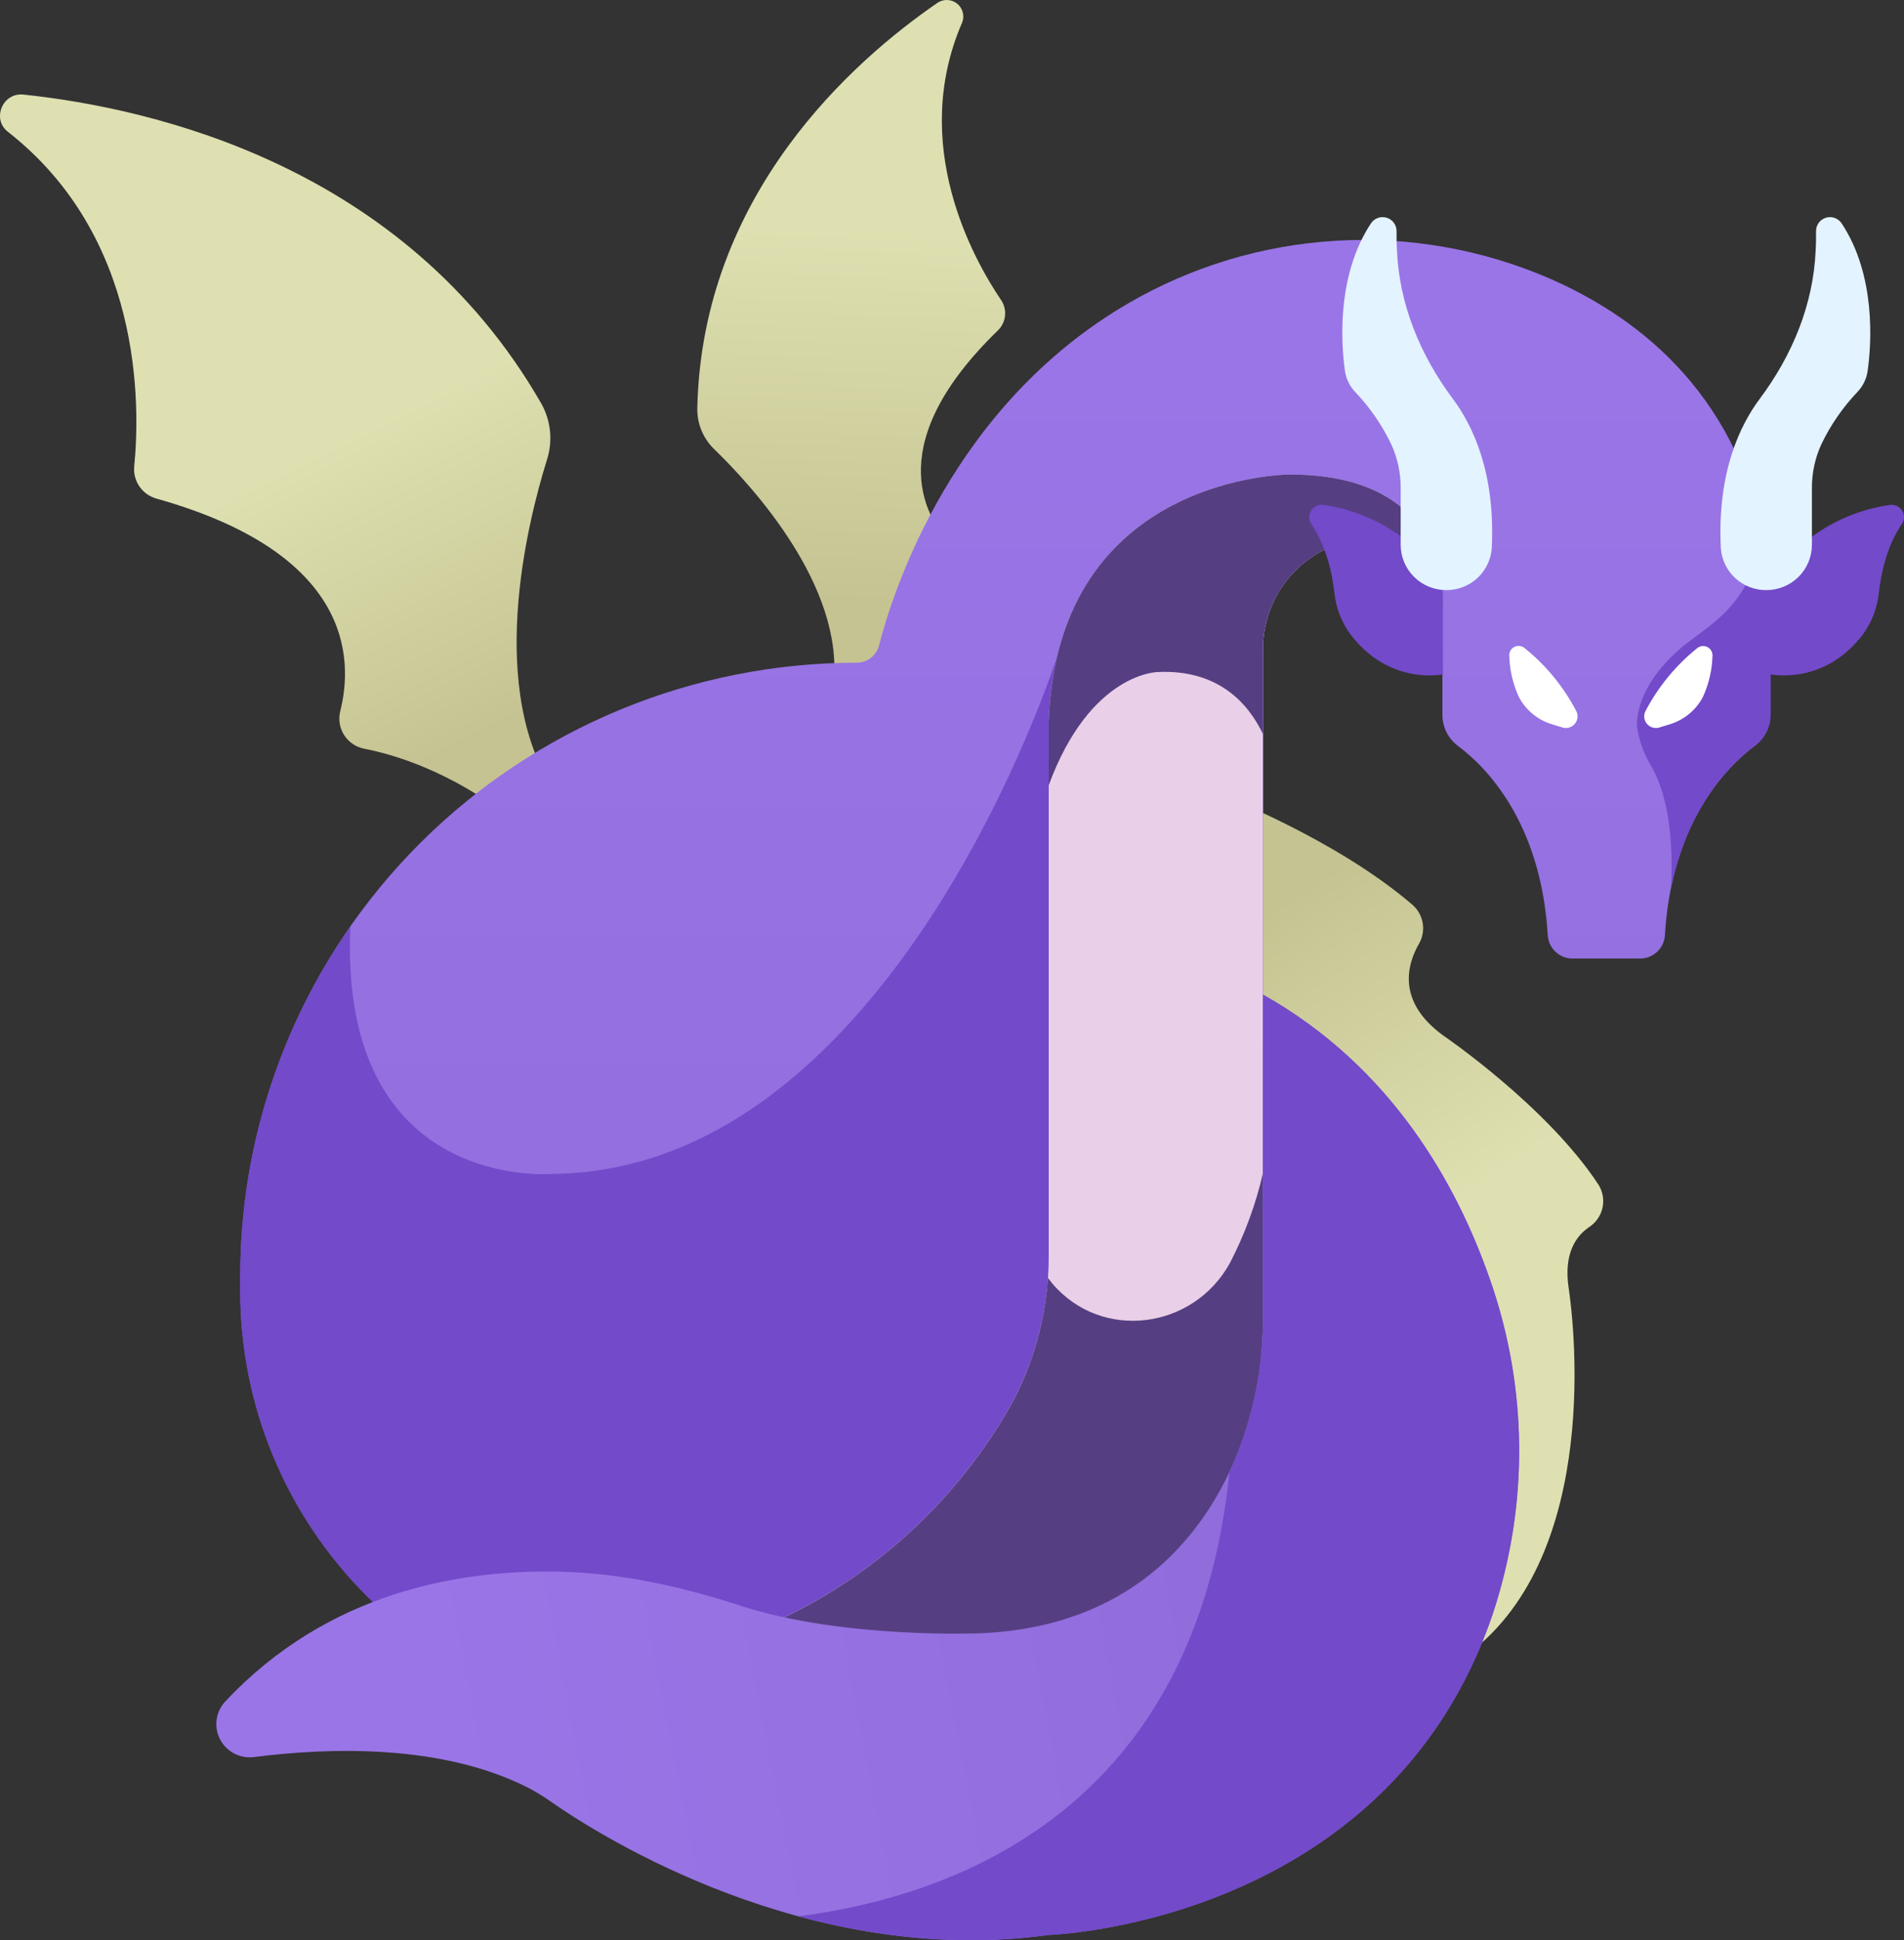 <svg width="108" height="110" viewBox="0 0 108 110" fill="none" xmlns="http://www.w3.org/2000/svg">
<rect x="0" y="0" width="108" height="110" fill="#333333" stroke="none"/>
<path d="M69.168 45.026C69.168 45.026 75.743 47.536 80.112 51.292C80.42 51.557 80.627 51.92 80.698 52.319C80.769 52.718 80.699 53.129 80.501 53.483C79.793 54.705 79.237 56.786 81.847 58.695C81.847 58.695 87.742 62.698 90.679 67.178C90.92 67.571 90.998 68.043 90.894 68.492C90.79 68.941 90.513 69.332 90.123 69.58C89.375 70.096 88.696 71.091 88.975 72.998C89.535 76.811 90.451 90.002 81.847 94.689C81.847 94.689 90.015 71.091 69.569 57.821L69.168 45.026Z" fill="url(#paint0_linear_219_722)"/>
<path d="M1.33 5.362C8.71 6.141 22.951 9.417 30.686 22.848C30.96 23.326 31.133 23.856 31.193 24.404C31.253 24.951 31.2 25.506 31.035 26.032C29.88 29.731 27.545 39.181 31.564 45.024L29.53 46.852C29.53 46.852 25.839 43.478 20.667 42.448C20.435 42.404 20.213 42.314 20.017 42.182C19.82 42.05 19.653 41.88 19.525 41.682C19.396 41.484 19.31 41.262 19.271 41.029C19.232 40.797 19.241 40.559 19.297 40.33C20.061 37.316 19.948 31.373 8.879 28.269C8.487 28.161 8.145 27.92 7.914 27.587C7.682 27.254 7.576 26.851 7.613 26.448C7.969 22.848 8.04 13.398 0.445 7.471C-0.483 6.744 0.15 5.234 1.33 5.362Z" fill="url(#paint1_linear_219_722)"/>
<path d="M53.186 0.154C48.397 3.442 39.821 11 39.553 23.134C39.543 23.565 39.622 23.993 39.785 24.392C39.948 24.792 40.191 25.153 40.501 25.455C42.689 27.573 47.854 33.209 47.286 38.731L49.373 39.231C49.373 39.231 50.645 35.532 53.816 32.895C53.96 32.778 54.079 32.633 54.164 32.469C54.25 32.306 54.301 32.126 54.315 31.942C54.329 31.758 54.305 31.572 54.244 31.398C54.183 31.223 54.087 31.063 53.962 30.926C52.303 29.134 50.145 25.001 56.598 18.739C56.828 18.519 56.972 18.226 57.007 17.91C57.041 17.595 56.963 17.277 56.786 17.013C55.197 14.671 51.581 8.189 54.573 1.282C54.648 1.097 54.661 0.894 54.611 0.701C54.561 0.508 54.451 0.336 54.296 0.21C54.141 0.085 53.95 0.011 53.75 0.001C53.55 -0.009 53.352 0.045 53.186 0.154Z" fill="url(#paint2_linear_219_722)"/>
<path d="M100.221 31.435C98.776 22.628 93.21 18.097 87.87 15.778C84.06 14.133 79.915 13.404 75.769 13.65C71.623 13.895 67.594 15.109 64.007 17.192C54.049 22.976 50.689 33.383 49.859 36.598C49.788 36.877 49.624 37.124 49.395 37.3C49.166 37.477 48.885 37.572 48.596 37.571C39.322 37.571 30.428 41.236 23.871 47.76C17.314 54.284 13.63 63.133 13.63 72.359V73.176C13.628 76.394 14.263 79.582 15.499 82.556C16.736 85.53 18.549 88.232 20.835 90.509C23.121 92.786 25.836 94.593 28.824 95.826C31.812 97.058 35.015 97.694 38.25 97.695H48.704C54.786 97.695 60.619 95.291 64.92 91.013C69.221 86.734 71.637 80.931 71.638 74.88V36.79C71.637 35.963 71.801 35.145 72.119 34.381C72.436 33.618 72.902 32.924 73.49 32.339C74.077 31.755 74.774 31.291 75.542 30.975C76.309 30.659 77.132 30.497 77.963 30.497H78.392C79.3 30.497 80.172 30.856 80.814 31.495C81.457 32.134 81.818 33.001 81.818 33.905V40.53C81.818 40.872 81.898 41.209 82.051 41.515C82.205 41.821 82.428 42.087 82.703 42.292C84.274 43.465 87.408 46.587 87.793 53.023C87.814 53.38 87.971 53.715 88.233 53.961C88.494 54.206 88.839 54.343 89.198 54.344H93.033C93.392 54.343 93.737 54.205 93.998 53.96C94.259 53.715 94.417 53.38 94.439 53.023C94.821 46.587 97.955 43.465 99.528 42.292C99.803 42.087 100.026 41.821 100.18 41.515C100.334 41.209 100.414 40.872 100.414 40.53V32.679C100.413 32.257 100.348 31.837 100.221 31.435Z" fill="url(#paint3_linear_219_722)"/>
<path d="M71.638 36.794C71.638 35.887 71.837 34.99 72.22 34.167L59.962 37.221C59.962 37.221 50.738 66.297 31.414 66.553C31.414 66.553 19.213 67.698 19.873 52.532C15.796 58.353 13.615 65.28 13.623 72.374V73.191C13.623 79.69 16.218 85.922 20.836 90.517C25.454 95.112 31.718 97.694 38.25 97.695H48.704C54.786 97.695 60.619 95.291 64.92 91.013C69.221 86.734 71.637 80.931 71.638 74.88V36.794Z" fill="#734ACA"/>
<path d="M73.154 26.901C73.154 26.901 59.968 26.901 59.486 40.911V71.179C59.496 74.36 58.643 77.485 57.016 80.224C53.349 86.345 44.902 95.466 27.244 95.112C30.661 96.814 34.429 97.698 38.25 97.695H48.704C54.786 97.695 60.619 95.291 64.92 91.013C69.221 86.734 71.637 80.931 71.638 74.88V36.789C71.638 35.963 71.801 35.145 72.119 34.381C72.436 33.617 72.902 32.924 73.49 32.339C74.077 31.755 74.774 31.291 75.542 30.975C76.309 30.659 77.132 30.497 77.963 30.497H78.392C79.3 30.497 80.172 30.856 80.814 31.495C81.457 32.134 81.818 33.001 81.818 33.905V34.744C81.818 34.744 82.809 26.901 73.154 26.901Z" fill="#EACFE8"/>
<path d="M77.963 30.501H78.392C79.3 30.501 80.172 30.86 80.814 31.5C81.457 32.139 81.818 33.006 81.818 33.91V34.748C81.818 34.748 82.809 26.901 73.154 26.901C73.154 26.901 59.968 26.901 59.486 40.911V44.516C61.852 38.106 65.683 38.1 65.683 38.1C69.223 37.939 70.881 40.022 71.64 41.622V36.794C71.64 35.968 71.803 35.15 72.121 34.386C72.438 33.623 72.904 32.929 73.491 32.344C74.078 31.76 74.775 31.297 75.543 30.98C76.31 30.664 77.132 30.501 77.963 30.501Z" fill="#553F82"/>
<path d="M71.638 74.88V66.513C71.233 68.272 70.609 69.973 69.779 71.577C67.712 75.384 62.476 76.067 59.679 72.755C59.597 72.659 59.519 72.548 59.44 72.445C59.257 75.192 58.426 77.859 57.016 80.228C53.349 86.349 44.902 95.471 27.244 95.116C30.661 96.818 34.429 97.703 38.25 97.699H48.704C51.716 97.699 54.699 97.109 57.481 95.962C60.264 94.815 62.792 93.134 64.921 91.015C67.051 88.896 68.74 86.381 69.893 83.612C71.045 80.844 71.638 77.877 71.638 74.88Z" fill="#553F82"/>
<path d="M100.427 38.23C100.427 38.23 103.463 38.89 105.679 35.955C106.183 35.258 106.492 34.441 106.575 33.586C106.694 32.566 107.017 30.966 107.865 29.729C107.947 29.617 107.994 29.483 107.999 29.345C108.005 29.207 107.969 29.07 107.897 28.953C107.824 28.834 107.718 28.741 107.592 28.683C107.466 28.625 107.325 28.606 107.188 28.628C105.824 28.824 104.517 29.304 103.352 30.037C102.187 30.769 101.19 31.738 100.427 32.879V38.23Z" fill="#734ACA"/>
<path d="M81.847 38.23C81.847 38.23 78.808 38.89 76.595 35.955C76.087 35.26 75.773 34.442 75.688 33.586C75.57 32.567 75.245 30.966 74.397 29.729C74.316 29.616 74.27 29.483 74.265 29.345C74.26 29.207 74.296 29.071 74.369 28.953C74.442 28.835 74.547 28.742 74.673 28.684C74.799 28.626 74.94 28.606 75.077 28.628C76.441 28.824 77.748 29.305 78.912 30.037C80.077 30.77 81.074 31.738 81.838 32.879L81.847 38.23Z" fill="#734ACA"/>
<path d="M82.026 33.456C81.341 33.454 80.686 33.181 80.203 32.699C79.72 32.217 79.449 31.563 79.45 30.882V27.654C79.453 26.805 79.271 25.964 78.916 25.191C78.393 24.099 77.701 23.096 76.865 22.218C76.556 21.892 76.355 21.479 76.29 21.036C76.068 19.466 75.811 15.602 77.774 12.649C77.87 12.512 78.007 12.408 78.165 12.353C78.324 12.298 78.496 12.295 78.657 12.344C78.818 12.393 78.959 12.492 79.059 12.626C79.159 12.76 79.214 12.923 79.215 13.09C79.215 13.433 79.215 13.808 79.24 14.204C79.372 17.264 80.567 20.149 82.406 22.606C83.513 24.083 84.823 26.756 84.619 31.045C84.582 31.702 84.291 32.319 83.808 32.768C83.325 33.217 82.687 33.463 82.026 33.456Z" fill="#E3F3FF"/>
<path d="M71.638 56.387V74.64C71.662 77.523 71.082 80.379 69.934 83.026C68.028 87.313 64.02 92.221 55.642 92.597C55.642 92.597 47.832 92.934 41.979 91.028C38.675 89.949 35.262 89.191 31.786 89.106C26.076 88.967 18.611 90.261 12.798 96.442C12.527 96.723 12.35 97.081 12.292 97.466C12.233 97.851 12.296 98.244 12.472 98.592C12.647 98.94 12.927 99.226 13.272 99.409C13.618 99.593 14.012 99.665 14.4 99.617C18.7 99.066 25.122 98.864 30.026 101.389C30.495 101.641 30.947 101.923 31.378 102.235C34.085 104.108 45.876 111.575 59.484 109.701C59.484 109.701 78.77 109.111 84.695 91.426C86.724 85.273 86.657 78.625 84.504 72.513C82.634 67.136 78.93 60.478 71.638 56.387Z" fill="url(#paint4_linear_219_722)"/>
<path d="M84.507 72.513C82.634 67.136 78.93 60.478 71.638 56.387V74.64C71.662 77.523 71.082 80.379 69.934 83.026C69.874 83.161 69.805 83.295 69.743 83.432C67.807 102.633 54.115 107.514 45.287 108.644C49.505 109.787 54.361 110.405 59.488 109.701C59.488 109.701 78.775 109.111 84.699 91.426C86.728 85.272 86.66 78.625 84.507 72.513Z" fill="#734ACA"/>
<path d="M100.221 31.435C100.15 30.994 100.06 30.583 99.969 30.167C99.325 34.539 96.806 35.435 95.198 36.869C93.974 37.959 92.847 39.491 92.847 41.158C92.961 41.952 93.232 42.715 93.644 43.404C94.321 44.553 94.972 46.647 94.788 50.379C95.733 45.685 98.216 43.263 99.551 42.27C99.825 42.069 100.049 41.806 100.202 41.503C100.356 41.2 100.436 40.865 100.436 40.526V32.679C100.428 32.256 100.356 31.836 100.221 31.435Z" fill="#734ACA"/>
<path d="M85.609 37.16C85.629 37.972 85.814 38.773 86.153 39.513C86.353 39.894 86.63 40.23 86.966 40.5C87.301 40.77 87.689 40.969 88.105 41.085L88.645 41.25C88.768 41.284 88.898 41.281 89.019 41.243C89.141 41.205 89.249 41.133 89.33 41.035C89.412 40.938 89.463 40.819 89.478 40.693C89.494 40.567 89.473 40.44 89.417 40.326C88.696 38.942 87.696 37.722 86.478 36.741C86.4 36.677 86.305 36.636 86.204 36.624C86.103 36.611 86 36.628 85.909 36.672C85.817 36.717 85.74 36.786 85.687 36.872C85.634 36.959 85.606 37.058 85.609 37.16Z" fill="white"/>
<path d="M97.138 37.16C97.118 37.972 96.933 38.773 96.594 39.513C96.394 39.894 96.117 40.23 95.781 40.5C95.446 40.77 95.058 40.969 94.642 41.085L94.102 41.25C93.979 41.284 93.849 41.281 93.728 41.243C93.606 41.205 93.498 41.133 93.417 41.035C93.335 40.938 93.284 40.819 93.269 40.693C93.253 40.567 93.274 40.44 93.33 40.326C94.052 38.944 95.052 37.726 96.269 36.748C96.347 36.684 96.442 36.643 96.542 36.63C96.642 36.618 96.744 36.634 96.836 36.678C96.927 36.721 97.004 36.789 97.058 36.875C97.111 36.96 97.139 37.059 97.138 37.16Z" fill="white"/>
<path d="M100.192 33.456C100.532 33.456 100.868 33.389 101.182 33.26C101.496 33.131 101.781 32.941 102.021 32.702C102.261 32.463 102.451 32.179 102.581 31.867C102.711 31.555 102.778 31.22 102.777 30.882V27.654C102.774 26.805 102.956 25.964 103.311 25.191C103.834 24.099 104.526 23.096 105.362 22.218C105.671 21.892 105.872 21.479 105.937 21.036C106.159 19.466 106.415 15.602 104.453 12.649C104.357 12.512 104.22 12.408 104.061 12.353C103.903 12.298 103.731 12.295 103.57 12.344C103.409 12.393 103.268 12.492 103.168 12.626C103.068 12.76 103.013 12.923 103.012 13.09C103.012 13.433 103.012 13.808 102.988 14.204C102.857 17.264 101.66 20.149 99.821 22.606C98.714 24.083 97.404 26.756 97.608 31.045C97.645 31.7 97.934 32.316 98.415 32.765C98.897 33.214 99.533 33.461 100.192 33.456Z" fill="#E3F3FF"/>
<defs>
<linearGradient id="paint0_linear_219_722" x1="68.462" y1="53.948" x2="79.169" y2="70.348" gradientUnits="userSpaceOnUse">
<stop stop-color="#C5C391"/>
<stop offset="1" stop-color="#DEE0B1"/>
</linearGradient>
<linearGradient id="paint1_linear_219_722" x1="27.441" y1="41.598" x2="19.292" y2="25.045" gradientUnits="userSpaceOnUse">
<stop stop-color="#C5C391"/>
<stop offset="1" stop-color="#DEE0B1"/>
</linearGradient>
<linearGradient id="paint2_linear_219_722" x1="47.841" y1="34.108" x2="48.52" y2="13.158" gradientUnits="userSpaceOnUse">
<stop stop-color="#C5C391"/>
<stop offset="1" stop-color="#DEE0B1"/>
</linearGradient>
<linearGradient id="paint3_linear_219_722" x1="57.023" y1="20.226" x2="57.023" y2="158.492" gradientUnits="userSpaceOnUse">
<stop stop-color="#9A75E7"/>
<stop offset="1" stop-color="#8562CE"/>
</linearGradient>
<linearGradient id="paint4_linear_219_722" x1="23.011" y1="91.239" x2="122.705" y2="72.11" gradientUnits="userSpaceOnUse">
<stop stop-color="#9A75E7"/>
<stop offset="1" stop-color="#8562CE"/>
</linearGradient>
</defs>
</svg>
